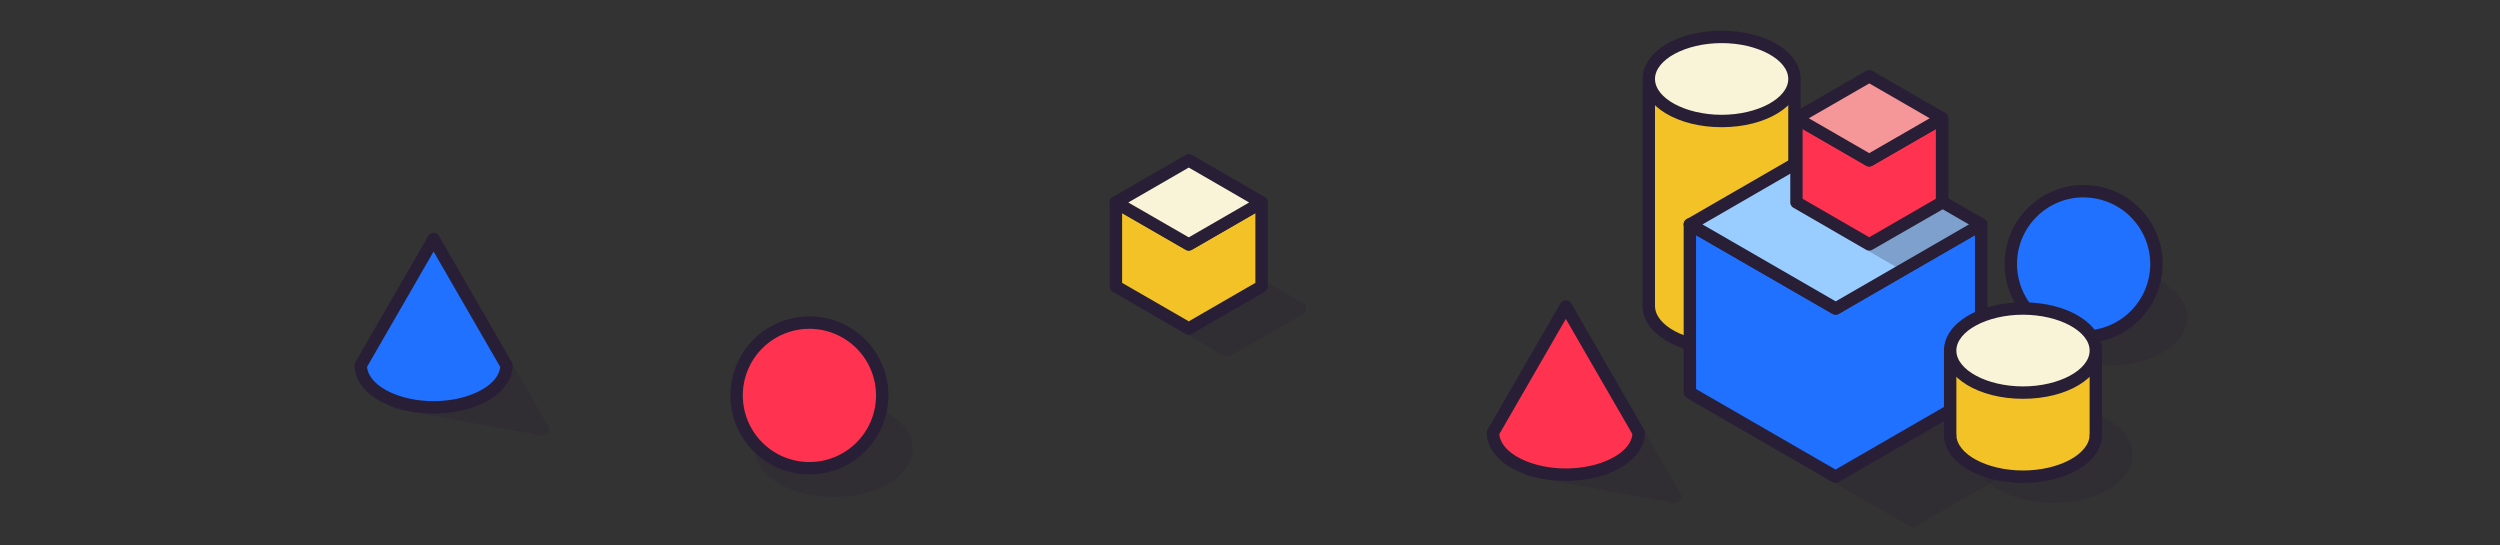 <svg id="Layer_1" data-name="Layer 1" xmlns="http://www.w3.org/2000/svg" viewBox="0 0 605 132"><rect x="0" y="0" width="605" height="132" fill="#333333" stroke="none"/><defs><style>.cls-1{opacity:0.25;}.cls-2{fill:#281e35;}.cls-3{fill:#2071ff;}.cls-4{fill:#ff3250;}.cls-5{fill:#f2c227;}.cls-6{fill:#f9f4d8;}.cls-7{fill:#9cf;}.cls-8{fill:#f59698;}</style></defs><title>home_graphic</title><g class="cls-1"><ellipse class="cls-2" cx="510.14" cy="76.81" rx="17.62" ry="10.17"/><path class="cls-2" d="M510.14,88.48c-10.73,0-19.13-5.13-19.13-11.67s8.4-11.68,19.13-11.68,19.12,5.13,19.12,11.68S520.86,88.48,510.14,88.48Zm0-20.35c-8.74,0-16.13,4-16.13,8.68s7.39,8.67,16.13,8.67,16.12-4,16.12-8.67S518.88,68.13,510.14,68.13Z"/></g><circle class="cls-3" cx="504.24" cy="63.9" r="17.62"/><path class="cls-2" d="M504.24,83A19.12,19.12,0,1,1,523.36,63.9,19.13,19.13,0,0,1,504.24,83Zm0-35.24A16.12,16.12,0,1,0,520.36,63.9,16.14,16.14,0,0,0,504.24,47.78Z"/><g class="cls-1"><ellipse class="cls-2" cx="201.76" cy="108.59" rx="17.62" ry="10.17"/><path class="cls-2" d="M201.76,120.27c-10.72,0-19.12-5.13-19.12-11.68s8.4-11.67,19.12-11.67,19.12,5.13,19.12,11.67S212.48,120.27,201.76,120.27Zm0-20.35c-8.74,0-16.12,4-16.12,8.67s7.38,8.68,16.12,8.68,16.12-4,16.12-8.68S210.5,99.92,201.76,99.92Z"/></g><circle class="cls-4" cx="195.86" cy="95.69" r="17.62"/><path class="cls-2" d="M195.86,114.81A19.12,19.12,0,1,1,215,95.69,19.15,19.15,0,0,1,195.86,114.81Zm0-35.24A16.12,16.12,0,1,0,212,95.69,16.14,16.14,0,0,0,195.86,79.57Z"/><g class="cls-1"><ellipse class="cls-2" cx="424.01" cy="78.9" rx="17.62" ry="10.17"/><path class="cls-2" d="M424,90.58c-10.73,0-19.13-5.13-19.13-11.68s8.4-11.67,19.13-11.67,19.12,5.13,19.12,11.67S434.73,90.58,424,90.58Zm0-20.35c-8.74,0-16.13,4-16.13,8.67s7.39,8.68,16.13,8.68,16.12-4,16.12-8.68S432.75,70.23,424,70.23Z"/></g><ellipse class="cls-5" cx="416.64" cy="74.04" rx="17.62" ry="10.17"/><path class="cls-2" d="M416.64,85.72c-10.73,0-19.13-5.13-19.13-11.68s8.4-11.67,19.13-11.67S435.76,67.5,435.76,74,427.36,85.72,416.64,85.72Zm0-20.35c-8.74,0-16.13,4-16.13,8.67s7.39,8.68,16.13,8.68,16.12-4,16.12-8.68S425.38,65.37,416.64,65.37Z"/><polyline class="cls-5" points="434.26 74.04 434.26 20.74 399.01 20.74 399.01 74.04"/><path class="cls-2" d="M434.26,75.54a1.5,1.5,0,0,1-1.5-1.5V22.24H400.51V74a1.5,1.5,0,1,1-3,0V20.74a1.5,1.5,0,0,1,1.5-1.5h35.25a1.5,1.5,0,0,1,1.5,1.5V74A1.5,1.5,0,0,1,434.26,75.54Z"/><ellipse class="cls-6" cx="416.64" cy="19.11" rx="17.62" ry="10.17"/><path class="cls-2" d="M416.64,30.78c-10.73,0-19.13-5.13-19.13-11.67s8.4-11.68,19.13-11.68,19.12,5.13,19.12,11.68S427.36,30.78,416.64,30.78Zm0-20.35c-8.74,0-16.13,4-16.13,8.68s7.39,8.67,16.13,8.67,16.12-4,16.12-8.67S425.38,10.43,416.64,10.43Z"/><g class="cls-1"><polygon class="cls-2" points="462.87 85.37 498.11 105.72 462.87 126.07 427.62 105.72 462.87 85.37"/><path class="cls-2" d="M462.87,127.57a1.53,1.53,0,0,1-.75-.2L426.87,107a1.5,1.5,0,0,1,0-2.6l35.25-20.35a1.49,1.49,0,0,1,1.5,0l35.24,20.35a1.5,1.5,0,0,1,0,2.6l-35.24,20.35A1.53,1.53,0,0,1,462.87,127.57Zm-32.25-21.85,32.25,18.61,32.24-18.61L462.87,87.1Z"/></g><polygon class="cls-3" points="444.19 74.66 408.95 54.31 408.95 95.01 444.19 115.36 479.44 95.01 479.44 54.31 444.19 74.66"/><path class="cls-2" d="M444.19,116.86a1.56,1.56,0,0,1-.75-.2L408.2,96.31a1.49,1.49,0,0,1-.75-1.3V54.31A1.47,1.47,0,0,1,408.2,53a1.49,1.49,0,0,1,1.5,0l34.49,19.91L478.69,53a1.5,1.5,0,0,1,2.25,1.29V95a1.51,1.51,0,0,1-.75,1.3l-35.25,20.35A1.53,1.53,0,0,1,444.19,116.86ZM410.45,94.15l33.74,19.48,33.75-19.48V56.91l-33,19a1.49,1.49,0,0,1-1.5,0l-33-19Z"/><polygon class="cls-7" points="444.19 33.97 479.44 54.31 444.19 74.66 408.95 54.31 444.19 33.97"/><path class="cls-2" d="M444.19,76.16a1.46,1.46,0,0,1-.75-.2L408.2,55.61a1.49,1.49,0,0,1,0-2.59l35.24-20.35a1.49,1.49,0,0,1,1.5,0L480.19,53a1.49,1.49,0,0,1,0,2.59L444.94,76A1.43,1.43,0,0,1,444.19,76.16ZM412,54.31l32.24,18.62,32.25-18.62L444.19,35.7Z"/><g class="cls-1"><ellipse class="cls-2" cx="496.94" cy="110.05" rx="17.62" ry="10.17"/><path class="cls-2" d="M496.94,121.72c-10.73,0-19.13-5.13-19.13-11.67s8.4-11.68,19.13-11.68,19.12,5.13,19.12,11.68S507.66,121.72,496.94,121.72Zm0-20.35c-8.74,0-16.13,4-16.13,8.68s7.39,8.67,16.13,8.67,16.12-4,16.12-8.67S505.68,101.37,496.94,101.37Z"/></g><ellipse class="cls-5" cx="489.57" cy="105.19" rx="17.62" ry="10.17"/><path class="cls-2" d="M489.57,116.86c-10.73,0-19.13-5.13-19.13-11.67s8.4-11.68,19.13-11.68,19.12,5.13,19.12,11.68S500.29,116.86,489.57,116.86Zm0-20.35c-8.74,0-16.13,4-16.13,8.68s7.39,8.67,16.13,8.67,16.12-4,16.12-8.67S498.3,96.51,489.57,96.51Z"/><polyline class="cls-5" points="507.19 105.19 507.19 84.84 471.94 84.84 471.94 105.19"/><path class="cls-2" d="M507.19,106.69a1.5,1.5,0,0,1-1.5-1.5V86.34H473.44v18.85a1.5,1.5,0,0,1-3,0V84.84a1.5,1.5,0,0,1,1.5-1.5h35.25a1.5,1.5,0,0,1,1.5,1.5v20.35A1.5,1.5,0,0,1,507.19,106.69Z"/><ellipse class="cls-6" cx="489.57" cy="84.84" rx="17.62" ry="10.17"/><path class="cls-2" d="M489.57,96.51c-10.73,0-19.13-5.13-19.13-11.67s8.4-11.68,19.13-11.68,19.12,5.13,19.12,11.68S500.29,96.51,489.57,96.51Zm0-20.35c-8.74,0-16.13,4-16.13,8.68s7.39,8.67,16.13,8.67,16.12-4,16.12-8.67S498.3,76.16,489.57,76.16Z"/><g class="cls-1"><polygon class="cls-2" points="461.69 44.15 479.31 54.32 461.69 64.49 444.07 54.32 461.69 44.15"/><path class="cls-2" d="M461.69,66a1.43,1.43,0,0,1-.75-.2L443.32,55.62a1.5,1.5,0,0,1,0-2.6l17.62-10.17a1.49,1.49,0,0,1,1.5,0L480.06,53a1.5,1.5,0,0,1,0,2.6L462.44,65.79A1.43,1.43,0,0,1,461.69,66ZM447.07,54.32l14.62,8.44,14.62-8.44-14.62-8.44Z"/></g><polygon class="cls-4" points="452.35 38.79 434.73 28.62 434.73 48.97 452.35 59.14 469.98 48.97 469.98 28.62 452.35 38.79"/><path class="cls-2" d="M452.35,60.64a1.59,1.59,0,0,1-.75-.2L434,50.27a1.52,1.52,0,0,1-.75-1.3V28.62a1.51,1.51,0,0,1,.75-1.3,1.49,1.49,0,0,1,1.5,0l16.87,9.74,16.88-9.74a1.49,1.49,0,0,1,1.5,0,1.51,1.51,0,0,1,.75,1.3V49a1.52,1.52,0,0,1-.75,1.3L453.1,60.44A1.53,1.53,0,0,1,452.35,60.64ZM436.23,48.1l16.12,9.31,16.13-9.31V31.22L453.1,40.09a1.49,1.49,0,0,1-1.5,0l-15.37-8.87Z"/><polygon class="cls-8" points="452.35 18.44 469.98 28.62 452.35 38.79 434.73 28.62 452.35 18.44"/><path class="cls-2" d="M452.35,40.29a1.48,1.48,0,0,1-.75-.2L434,29.92a1.5,1.5,0,0,1,0-2.6L451.6,17.15a1.49,1.49,0,0,1,1.5,0l17.63,10.17a1.5,1.5,0,0,1,0,2.6L453.1,40.09A1.43,1.43,0,0,1,452.35,40.29ZM437.73,28.62l14.62,8.44L467,28.62l-14.63-8.44Z"/><g class="cls-1"><polygon class="cls-2" points="297.01 64.49 314.64 74.67 297.01 84.84 279.39 74.67 297.01 64.49"/><path class="cls-2" d="M297,86.34a1.48,1.48,0,0,1-.75-.2L278.64,76a1.5,1.5,0,0,1,0-2.6l17.62-10.18a1.54,1.54,0,0,1,1.5,0l17.63,10.18a1.5,1.5,0,0,1,0,2.6L297.76,86.14A1.43,1.43,0,0,1,297,86.34ZM282.39,74.67,297,83.11l14.63-8.44L297,66.23Z"/></g><polygon class="cls-5" points="287.68 59.14 270.06 48.97 270.06 69.32 287.68 79.49 305.3 69.32 305.3 48.97 287.68 59.14"/><path class="cls-2" d="M287.68,81a1.53,1.53,0,0,1-.75-.2L269.3,70.61a1.49,1.49,0,0,1-.75-1.29V49a1.51,1.51,0,0,1,.75-1.3,1.49,1.49,0,0,1,1.5,0l16.88,9.74,16.87-9.74a1.49,1.49,0,0,1,1.5,0,1.51,1.51,0,0,1,.75,1.3V69.32a1.49,1.49,0,0,1-.75,1.29L288.43,80.79A1.53,1.53,0,0,1,287.68,81ZM271.55,68.45l16.13,9.31,16.12-9.31V51.57l-15.37,8.87a1.49,1.49,0,0,1-1.5,0l-15.38-8.87Z"/><polygon class="cls-6" points="287.68 38.79 305.3 48.97 287.68 59.14 270.06 48.97 287.68 38.79"/><path class="cls-2" d="M287.68,60.64a1.53,1.53,0,0,1-.75-.2L269.3,50.27a1.5,1.5,0,0,1,0-2.6l17.63-10.18a1.54,1.54,0,0,1,1.5,0l17.62,10.18a1.5,1.5,0,0,1,0,2.6L288.43,60.44A1.53,1.53,0,0,1,287.68,60.64ZM273.05,49l14.63,8.44L302.3,49l-14.62-8.45Z"/><g class="cls-1"><polyline class="cls-2" points="396.56 104.96 405.38 120.22 370.13 113.77"/><path class="cls-2" d="M405.38,121.72l-.27,0-35.25-6.45a1.5,1.5,0,0,1,.54-3l32.06,5.87-7.19-12.45a1.5,1.5,0,1,1,2.59-1.5l8.82,15.26a1.49,1.49,0,0,1-1.3,2.25Z"/></g><path class="cls-4" d="M361.31,104.69l17.62-30.52,17.63,30.52h0c0,5.62-7.89,10.17-17.63,10.17s-17.62-4.55-17.62-10.17Z"/><path class="cls-2" d="M378.93,116.36c-10.72,0-19.12-5.12-19.12-11.67a1.53,1.53,0,0,1,.2-.75l17.62-30.52a1.5,1.5,0,0,1,1.3-.75h0a1.49,1.49,0,0,1,1.3.75l17.62,30.52a1.44,1.44,0,0,1,.21.75C398.06,111.24,389.66,116.36,378.93,116.36Zm-16.1-11.3c.38,4.54,7.6,8.3,16.1,8.3s15.73-3.76,16.11-8.3L378.93,77.17Z"/><g class="cls-1"><polyline class="cls-2" points="122.56 88.67 131.38 103.93 96.13 97.48"/><path class="cls-2" d="M131.38,105.43l-.27,0L95.86,99a1.5,1.5,0,0,1,.54-3l32.06,5.87-7.19-12.45a1.5,1.5,0,1,1,2.59-1.5l8.82,15.26a1.5,1.5,0,0,1-1.3,2.25Z"/></g><path class="cls-3" d="M87.31,88.4l17.62-30.53L122.56,88.4h0c0,5.62-7.89,10.17-17.63,10.17S87.31,94,87.31,88.4Z"/><path class="cls-2" d="M104.93,100.07c-10.72,0-19.12-5.13-19.12-11.67a1.5,1.5,0,0,1,.2-.75l17.62-30.53a1.52,1.52,0,0,1,1.3-.75h0a1.51,1.51,0,0,1,1.3.75l17.62,30.53a1.42,1.42,0,0,1,.21.75C124.06,94.94,115.66,100.07,104.93,100.07Zm-16.1-11.3c.38,4.54,7.6,8.3,16.1,8.3s15.73-3.76,16.11-8.3l-16.11-27.9Z"/></svg>